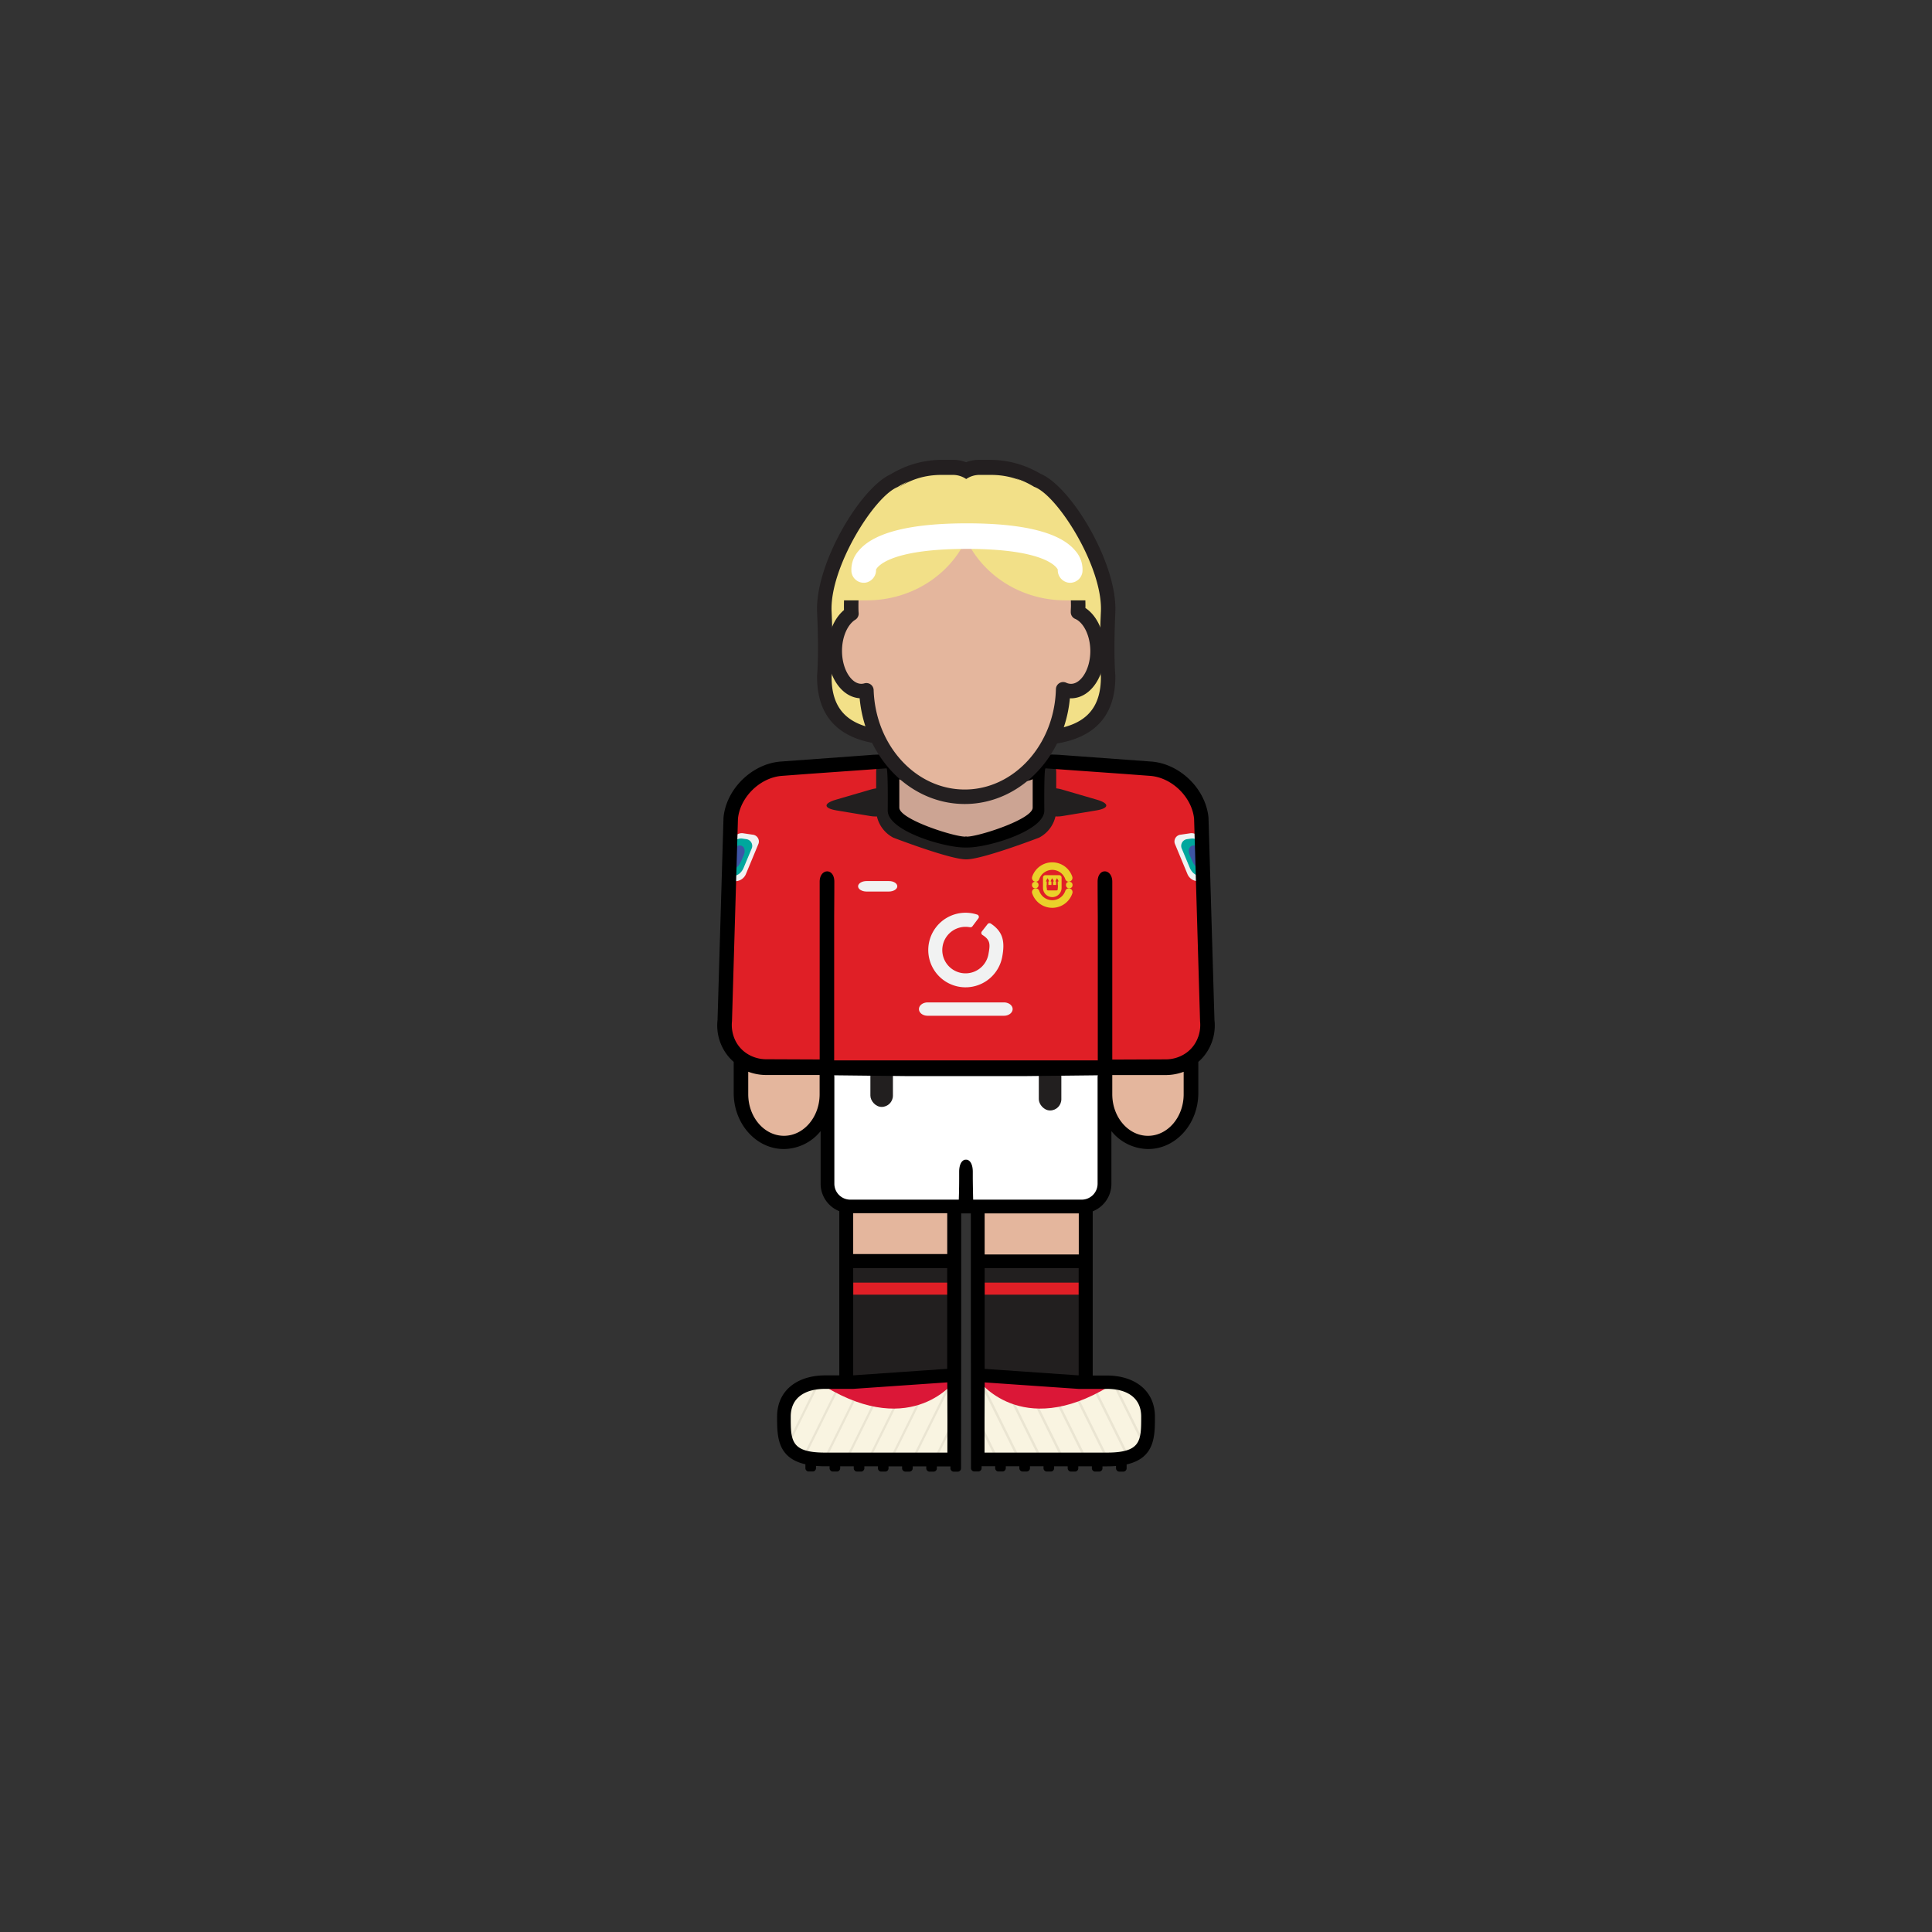 <svg id="player" xmlns="http://www.w3.org/2000/svg" viewBox="0 0 800 800"><rect x="0" y="0" width="800" height="800" fill="#333333" stroke="none"/><defs><style>.cls-1{fill:#e4b69d}.cls-2{fill:#f9f4e1}.cls-3{opacity:.5}.cls-4{fill:#dcd5c3}.cls-5{fill:#db1737}.cls-6{fill:#221f1f}.cls-7{fill:#e01f26}.cls-8{fill:#fff}.cls-9{fill:#f1f2f2}.cls-10{fill:#00a79d}.cls-11{fill:#3d55a5}.cls-12{fill:#ead12a}.cls-14{fill:#f2e088}</style></defs><g id="skin"><path id="arm-left" class="cls-1" d="M305.93 382.42h36.78v72.38a18.39 18.39 0 01-18.39 18.39 18.39 18.39 0 01-18.39-18.39v-72.38z"/><path id="arm-right" class="cls-1" d="M457.19 382.42H494v72.38a18.39 18.39 0 01-18.39 18.39 18.39 18.39 0 01-18.39-18.39v-72.38h-.03z"/><path id="leg-left" class="cls-1" d="M349.88 492.42h45.67v45.67h-45.67z"/><path id="leg-right" class="cls-1" d="M404.78 492.42h45.67v45.67h-45.67z"/></g><g id="boots"><path id="left" class="cls-2" d="M395.54 570.44h-22.83l-22.83 1.98h-12.5l-7.5 2.52-5.25 8.5v9.84l1.91 4.16 3.84 4.06 6.33 1.94h58.83v-33z"/><path id="right" class="cls-2" d="M404.67 570.44h22.83l22.83 1.98h12.5l7.5 2.52 5.25 8.5v9.84l-1.91 4.16-3.84 4.06-6.33 1.94h-58.83v-33z"/><g id="details"><g id="left-2" data-name="left"><g id="pattern" class="cls-3"><path class="cls-4" transform="rotate(-63.68 385.856 588.369)" d="M367.03 587.91h37.6v.91h-37.6z"/><path class="cls-4" transform="rotate(-63.68 390.525 597.36)" d="M381.74 596.9h17.54v.91h-17.54z"/><path class="cls-4" transform="rotate(-63.68 376.738 588.374)" d="M357.91 587.91h37.6v.91h-37.6z"/><path class="cls-4" transform="rotate(-63.68 367.611 588.374)" d="M348.79 587.91h37.6v.91h-37.6z"/><path class="cls-4" transform="rotate(-63.68 358.225 588.704)" d="M340.08 588.23h36.24v.91h-36.24z"/><path class="cls-4" transform="rotate(-63.68 349.332 588.436)" d="M331.05 587.97h36.53v.91h-36.53z"/><path class="cls-4" transform="rotate(-63.68 340.45 587.952)" d="M323.45 587.49h33.97v.91h-33.97z"/><path class="cls-4" transform="rotate(-63.68 332.793 584.993)" d="M320.5 584.53h24.55v.91H320.5z"/></g><path class="cls-5" d="M395.85 571.31s-17.68 25-54.41 2.72z"/></g><g id="right-2" data-name="right"><g id="pattern-2" data-name="pattern" class="cls-3"><path class="cls-4" transform="rotate(-26.34 414.336 588.505)" d="M413.73 569.62h1v37.6h-1z"/><path class="cls-4" transform="rotate(-26.35 409.455 597.32)" d="M409.05 588.64h1v17.54h-1z"/><path class="cls-4" transform="rotate(-26.34 423.439 588.516)" d="M422.85 569.62h1v37.6h-1z"/><path class="cls-4" transform="rotate(-26.34 432.568 588.511)" d="M431.97 569.62h1v37.6h-1z"/><path class="cls-4" transform="rotate(-26.35 441.762 588.661)" d="M441.36 570.63h1v36.24h-1z"/><path class="cls-4" transform="rotate(-26.35 450.634 588.395)" d="M450.24 570.22h1v36.53h-1z"/><path class="cls-4" transform="rotate(-26.34 459.736 588.084)" d="M459.13 571.02h1v33.97h-1z"/><path class="cls-4" transform="rotate(-26.34 467.372 585.116)" d="M466.78 572.77h1v24.55h-1z"/></g><path class="cls-5" d="M404.93 571.31s17.68 25 54.41 2.72z"/></g></g></g><g id="socks"><g id="socks-2" data-name="socks"><path id="left-3" data-name="left" class="cls-6" d="M349.88 522.4h45.67v48.04h-45.67z"/><path id="right-3" data-name="right" class="cls-6" d="M404.38 522.4h45.67v48.04h-45.67z"/></g><g id="details-2" data-name="details"><path id="stripe-l" class="cls-7" d="M353.32 531.1h38.99v5h-38.99z"/><path id="stripe-r" class="cls-7" d="M407.72 531.1h38.99v5h-38.99z"/></g></g><g id="shorts"><path id="shorts-2" data-name="shorts" class="cls-8" d="M341.67 442.94h116.49v47a9.95 9.95 0 01-9.95 9.95h-96.6a9.95 9.95 0 01-9.95-9.95v-47h.01z"/><g id="details-3" data-name="details"><rect id="stripe-r-2" data-name="stripe-r" class="cls-6" x="360.41" y="430.61" width="9.33" height="27.74" rx="4.67" ry="4.67"/><rect id="stripe-r-3" data-name="stripe-r" class="cls-6" x="430.15" y="432.08" width="9.33" height="27.74" rx="4.67" ry="4.67"/></g></g><g id="shirt"><path id="shirt-2" data-name="shirt" class="cls-7" d="M369.5 315.2l-48.29 2.99-11.36 6.25-6.83 10.1-1.93 98.78 11.16 7.17 29.96 1.12h147.21l10.96-12.79-3.4-92.71-6.83-11.83-9.77-6.09-49.84-2.99-1 21.24-6.5 6.5-11.16 3.49-11.88 2.01-15.46-3.16-11-5.67-3.66-3.83-.38-20.58z"/><g id="details-4" data-name="details"><path id="nike" class="cls-9" d="M371.55 367c0 1.19-1.57 2.17-3.49 2.17h-9.26c-1.92 0-3.49-1-3.49-2.17s1.57-2.17 3.49-2.17h9.26c1.94-.03 3.49.95 3.49 2.17z"/><path class="cls-9" d="M410.3 382.45a1 1 0 00-1.37.22l-2.35 3a1 1 0 00.26 1.5c3.4 2.12 3.16 4.06 2.44 8a9.63 9.63 0 11-7.72-11.23h.11a1 1 0 001-.39l2.44-3.26a1 1 0 00-.5-1.58A15.44 15.44 0 10415 396.19c1.13-6.1.48-10.3-4.7-13.74zm9.01 35.39c0 1.52-1.6 2.76-3.57 2.76h-31.65c-2 0-3.57-1.24-3.57-2.76s1.6-2.76 3.57-2.76h31.65c1.97 0 3.57 1.24 3.57 2.76z" id="vodafone-logo"/><g id="epl-logo-l"><path class="cls-9" d="M301.56 360.65a3.57 3.57 0 002.66 4.23 4.8 4.8 0 004.67-3l5.06-12.2a2.83 2.83 0 00-2.3-4.06l-3.92-.58a3.81 3.81 0 00-4.31 3.2z"/><path class="cls-10" d="M301.89 358.41c-.31 2.06.58 3.92 2 4.13s3.19-1.2 4-3.13l3.3-7.89a2.82 2.82 0 00-2.29-4.06l-1.47-.22a3.81 3.81 0 00-4.31 3.2z"/><path class="cls-11" d="M302.94 355.64c-.31 2.06.16 3.86 1 4s2.25-1.34 3.05-3.26l1-2.36c.81-1.93.19-3.69-1.36-3.92s-3.08 1.27-3.38 3.33z"/></g><g id="epl-logo-r"><path class="cls-9" d="M499 360.65a3.57 3.57 0 01-2.66 4.23 4.8 4.8 0 01-4.67-3l-5.06-12.2a2.83 2.83 0 012.3-4.06l3.92-.58a3.81 3.81 0 014.31 3.2z"/><path class="cls-10" d="M498.7 358.41c.31 2.06-.58 3.92-2 4.13s-3.19-1.2-4-3.13l-3.3-7.89a2.82 2.82 0 012.29-4.06l1.47-.22a3.81 3.81 0 014.31 3.2z"/><path class="cls-11" d="M497.65 355.64c.31 2.06-.16 3.86-1 4s-2.25-1.34-3.05-3.26l-1-2.36c-.81-1.93-.19-3.69 1.36-3.92s3.08 1.27 3.38 3.33z"/></g><g id="neck"><path id="neck-2" data-name="neck" class="cls-6" d="M432.81 315.84a54.1 54.1 0 00-9.72 7.72l-17.91 19.34a6.86 6.86 0 01-10.32 0L377 323.56a54.1 54.1 0 00-9.72-7.72c-2.46-1.57-4.48-.21-4.48 4v16a13.26 13.26 0 007.07 11s23.63 9.1 30.21 9c6.58.08 30.21-9 30.21-9a13.26 13.26 0 007.07-11v-16c-.06-4.21-2.09-5.57-4.55-4z"/><path class="cls-6" d="M370.34 331.82c0-4.25-4.32-6.48-9.6-4.94l-14.61 4.26c-5.28 1.54-5.16 3.53.26 4.44l14.09 2.34c5.42.9 9.86-1.84 9.86-6.1z" id="left-4" data-name="left"/><path class="cls-6" d="M430 331.82c0-4.25 4.32-6.48 9.6-4.94l14.61 4.26c5.28 1.54 5.16 3.53-.26 4.44l-14.09 2.34c-5.41.9-9.86-1.84-9.86-6.1z" id="right-4" data-name="right"/></g><g id="manchester-united-crest-2003"><path class="cls-12" d="M442.57 365.11a1.58 1.58 0 01-1.46-1.08 5.7 5.7 0 00-10.77 0 1.58 1.58 0 01-1.46 1.08 1.57 1.57 0 01-1.47-2.08A8.76 8.76 0 01444 363a1.57 1.57 0 01-1.47 2.08zm0 2.73a1.58 1.58 0 00-1.46 1.08 5.7 5.7 0 01-10.77 0 1.58 1.58 0 00-1.46-1.08 1.57 1.57 0 00-1.47 2.08 8.76 8.76 0 0016.62 0 1.57 1.57 0 00-1.47-2.08z"/><circle class="cls-12" cx="428.68" cy="366.47" r="1.36"/><circle class="cls-12" cx="442.76" cy="366.47" r="1.36"/><path class="cls-12" d="M432.87 362.38h5.71a1 1 0 011 1v4.25a3.85 3.85 0 01-3.85 3.85 3.85 3.85 0 01-3.85-3.85v-4.25a1 1 0 011-1z"/><path class="cls-7" d="M433.43 365h.68v2.45a.1.1 0 01-.1.1h-.48a.1.1 0 01-.1-.1V365zm1.01 0h-1.35a6.46 6.46 0 01.68-1.35 6.21 6.21 0 01.67 1.35zm.94 0h.68v2.45a.1.1 0 01-.1.1h-.48a.1.1 0 01-.1-.1V365zm1.02 0H435a6.46 6.46 0 01.68-1.35 6.21 6.21 0 01.72 1.35zm.94 0h.66v2.45a.1.1 0 01-.1.1h-.48a.1.1 0 01-.1-.1V365h.02zm1.01 0H437a6.46 6.46 0 01.68-1.35 6.21 6.21 0 01.67 1.35z"/><path class="cls-7" d="M433.43 366.44H438v1.74a.53.53 0 01-.53.53H434a.53.53 0 01-.53-.53v-1.74z"/></g></g></g><path id="neck-3" data-name="neck" fill="#cca493" d="M427.61 339.82l-27.59 8.62-28.6-9.62-1.92-23.62h61.04l-2.93 24.62z"/><path d="M502.88 422.32l-2.47-83.84c-1.19-11.87-11.83-22.25-23.72-23.14l-37.14-2.71c-4.07-.45-20.52-.09-39.55.53-19-.62-35.48-1-39.55-.53l-37.14 2.71c-11.89.89-22.53 11.27-23.72 23.14l-2.47 83.84a20.15 20.15 0 005 15.74 19.92 19.92 0 001.69 1.64v12.87c0 12.81 9.32 23.22 20.78 23.22a19.8 19.8 0 0015.21-7.42v21.79a12.23 12.23 0 007.74 11.36v68h-5.93c-10.93 0-19.83 5.8-19.83 17.11 0 8.06 0 17 11.72 19.7v1.6a1.38 1.38 0 001.38 1.38h1.63a1.38 1.38 0 001.38-1.37V607c1.16.09 2.39.15 3.73.15h1.89v.8a1.38 1.38 0 001.38 1.38h1.63a1.38 1.38 0 001.38-1.37v-.8h5.62v.8a1.38 1.38 0 001.38 1.38h1.63a1.38 1.38 0 001.38-1.37v-.8h5.62v.8a1.38 1.38 0 001.38 1.38h1.63a1.38 1.38 0 001.38-1.37v-.8h5.62v.8a1.38 1.38 0 001.38 1.38h1.63a1.38 1.38 0 001.38-1.37v-.8h5.62v.8a1.38 1.38 0 001.38 1.38h1.63a1.38 1.38 0 001.38-1.37v-.8h5.62v.8a1.38 1.38 0 001.38 1.38h1.63a1.38 1.38 0 001.38-1.37v-.81l.06-55.45v-49.31h4v49.21l.06 54.67v1.6a1.38 1.38 0 001.38 1.38h1.63a1.38 1.38 0 001.38-1.37v-.8h5.62v.8a1.38 1.38 0 001.38 1.38h1.63a1.38 1.38 0 001.38-1.37v-.8h5.62v.8a1.38 1.38 0 001.38 1.38h1.63a1.38 1.38 0 001.38-1.37v-.8h5.62v.8a1.38 1.38 0 001.38 1.38h1.63a1.38 1.38 0 001.38-1.37v-.8h5.62v.8a1.38 1.38 0 001.38 1.38h1.63a1.38 1.38 0 001.38-1.37v-.8h5.62v.8a1.38 1.38 0 001.38 1.38h1.63a1.38 1.38 0 001.38-1.37v-.8h1.89c1.33 0 2.57-.05 3.72-.15v.95a1.38 1.38 0 001.38 1.38h1.63a1.38 1.38 0 001.38-1.37v-1.6c11.71-2.68 11.72-11.64 11.72-19.7 0-11.3-8.89-17.11-19.83-17.11h-5.93v-68a12.23 12.23 0 007.74-11.36v-21.85a19.8 19.8 0 0015.21 7.42c11.46 0 20.78-10.42 20.78-23.22V439.7a19.92 19.92 0 001.69-1.64 20.15 20.15 0 004.99-15.74zm-130.49-99.67c3.46 1.84 15.64 2.07 27.61 1.79 12 .28 24.15 0 27.61-1.79v11.78c0 4.8-22.42 12-27.23 12l-.38-.08-.38.08c-4.8 0-27.23-7.19-27.23-12zm-33 128.91v1.53c0 9.5-6.63 17.22-14.78 17.22s-14.78-7.73-14.78-17.22v-9.31a21.08 21.08 0 007.47 1.36h22.09zm52.9 149.93h-50.64c-14.22 0-14.22-5-14.22-14.89 0-8.21 6.38-11.5 14.22-11.5h11.67l38.93-2.69.06 15.37zm-38.74-76.4h38.67v41.71l-38.67 2.68h-.26V525.1zm-.26-5.74v-17h38.94v16.92h-38.91zm104.77 55.75h.26c7.84 0 14.22 3.29 14.22 11.5 0 9.91 0 14.89-14.22 14.89h-50.64V587.8l.06-15.37 38.93 2.69h11.42zm-11.67-50h.26v44.4h-.26l-38.67-2.68V525.1zm-38.67-5.74v-16.92h38.98v17h-38.95zm46.84-73.77h-.07v44.58a6.6 6.6 0 01-6.58 6.58h-44.94s-.11-3.73-.16-8.75v-2.79c0-3.51-1.41-5.09-2.82-5-1.41-.09-2.82 1.49-2.82 5V488c0 5-.16 8.75-.16 8.75h-44.94a6.6 6.6 0 01-6.58-6.58v-44.58h-.07v-.33l30.24.33h48.69l30.24-.33zm35.57 7.51c0 9.5-6.63 17.22-14.78 17.22s-14.78-7.73-14.78-17.22v-7.94h22.09a21.08 21.08 0 007.47-1.36zm6-23.73a13.53 13.53 0 01-6 7.29 14.69 14.69 0 01-7.47 2l-22.09.09v-73.63c0-5.56-6.07-5.94-6.07 0s.07 14.37.07 14.37v59.59H345.41v-59.6s.07-8.46.07-14.37-6.07-5.54-6.07 0v73.59l-22.09-.09a14.69 14.69 0 01-7.47-2 13.53 13.53 0 01-6-7.29 14.89 14.89 0 01-.75-6.46l2.47-83.84c.89-9 9.23-17.08 18.2-17.75l11.12-.83 32.22-2.29c.68.54.48 17.49.48 17.49 0 8.43 23.34 15.29 31.77 15.29h1.3c8.43 0 31.77-6.86 31.77-15.29 0 0-.2-16.95.48-17.49l32.22 2.29 11.12.83c9 .67 17.3 8.8 18.2 17.75l2.47 83.84a14.89 14.89 0 01-.77 6.51z" id="border"/><g id="head"><g id="hair-back"><path class="cls-14" d="M419.43 306a3 3 0 01-3-2.93l-1.23-56a48.42 48.42 0 01-15.2-16.18A48.44 48.44 0 01385 247l-1.23 56.09a3 3 0 01-3 2.93c-15.71 0-39.44 0-39.44-25.68a3 3 0 010-.32c0-.08.83-8.27 0-26.63-.9-19.65 18.09-49.7 29-54.37a37.85 37.85 0 0119.75-5.59h4.58a11.57 11.57 0 015.39 1.32 11.57 11.57 0 015.39-1.32H410a37.85 37.85 0 0119.51 5.44c10.82 4.19 30.27 34.57 29.35 54.52-.84 18.36 0 26.55 0 26.63a3 3 0 010 .31C458.87 306 435.13 306 419.43 306z"/><path d="M410 196.42a34.72 34.72 0 0118.2 5.16c9.56 3.27 28.51 33.18 27.66 51.67-.87 18.89 0 27.08 0 27.08 0 20.87-16.5 22.68-36.44 22.68l-1.26-57.6A45.26 45.26 0 01400 224.14a45.27 45.27 0 01-18 21.17L380.78 303c-19.94 0-36.44-1.81-36.44-22.68 0 0 .87-8.19 0-27.08-.84-18.24 17.66-47.73 27.34-51.56a34.73 34.73 0 0118.38-5.27h4.58a8.72 8.72 0 015.39 1.88 8.72 8.72 0 015.39-1.88H410m0-6h-4.58a14.55 14.55 0 00-5.39 1 14.55 14.55 0 00-5.39-1h-4.58a40.84 40.84 0 00-21.15 5.92c-12.78 5.75-31.48 37.37-30.57 57.18.83 18 0 26.1 0 26.18a6.2 6.2 0 000 .62c0 12 4.79 20.25 14.22 24.61 7.3 3.38 16.56 4.07 28.22 4.07a6 6 0 006-5.87l1.2-54.56A51.33 51.33 0 00400 236.44a51.28 51.28 0 0012.2 12.24l1.19 54.45a6 6 0 006 5.87c11.66 0 20.92-.69 28.22-4.07 9.44-4.37 14.22-12.65 14.22-24.61a6 6 0 000-.63c0-.07-.8-8.13 0-26.17.92-20-18.15-52-31-57.35a40.85 40.85 0 00-20.83-5.75z" fill="#231f20"/></g><path id="skin-2" data-name="skin" class="cls-1" d="M446.38 253.5c0-.91.08-1.81.08-2.73 0-30.51-21.06-55.25-47-55.25s-47 24.74-47 55.25c0 1.11 0 2.21.1 3.31-4 2.46-6.9 8.44-6.9 15.43 0 9.19 4.93 16.64 11 16.64a7.47 7.47 0 002.1-.31c.82 24.5 18.74 44.08 40.73 44.08s40.12-19.81 40.74-44.5a7.65 7.65 0 003.25.74c6.08 0 11-7.45 11-16.64-.05-7.64-3.48-14.06-8.1-16.02z"/><path id="border-2" data-name="border" d="M446.38 253.5c0-.91.08-1.81.08-2.73 0-30.51-21.06-55.25-47-55.25s-47 24.74-47 55.25c0 1.11 0 2.21.1 3.31-4 2.46-6.9 8.44-6.9 15.43 0 9.19 4.93 16.64 11 16.64a7.47 7.47 0 002.1-.31c.82 24.5 18.74 44.08 40.73 44.08s40.12-19.81 40.74-44.5a7.65 7.65 0 003.25.74c6.08 0 11-7.45 11-16.64-.05-7.64-3.48-14.06-8.1-16.02z" stroke="#231f20" stroke-linecap="round" stroke-linejoin="round" stroke-width="6" fill="#e4b69d"/><path class="cls-14" d="M449.46 231.59c-8-18-18.63-34.94-39.15-34.94h-4.72a9.64 9.64 0 00-5.51 1.71 9.64 9.64 0 00-5.51-1.71h-4.72c-20.52 0-31.17 16.94-39.15 34.94l-3.71 17h11.93c18.4 0 34.21-10.39 41.15-25.25 6.95 14.86 22.75 25.25 41.15 25.25h11.93z"/><path id="head-band" class="cls-8" d="M443.13 241.32a5 5 0 01-.78-.06 5.25 5.25 0 01-4.35-5.4c-.33-.76-4.68-8.57-37.62-8.57s-37.29 7.81-37.63 8.57a5.25 5.25 0 01-4.35 5.4 5.15 5.15 0 01-5.83-4.44 11.74 11.74 0 013-8.78c6.25-7.53 21.33-11.34 44.83-11.34s38.6 3.81 44.82 11.3a11.74 11.74 0 013 8.78 5.18 5.18 0 01-5.09 4.54zm-5.07-6.07zm-75.36 0zm75.36 0zm-75.36 0zm0 0z"/></g></svg>
